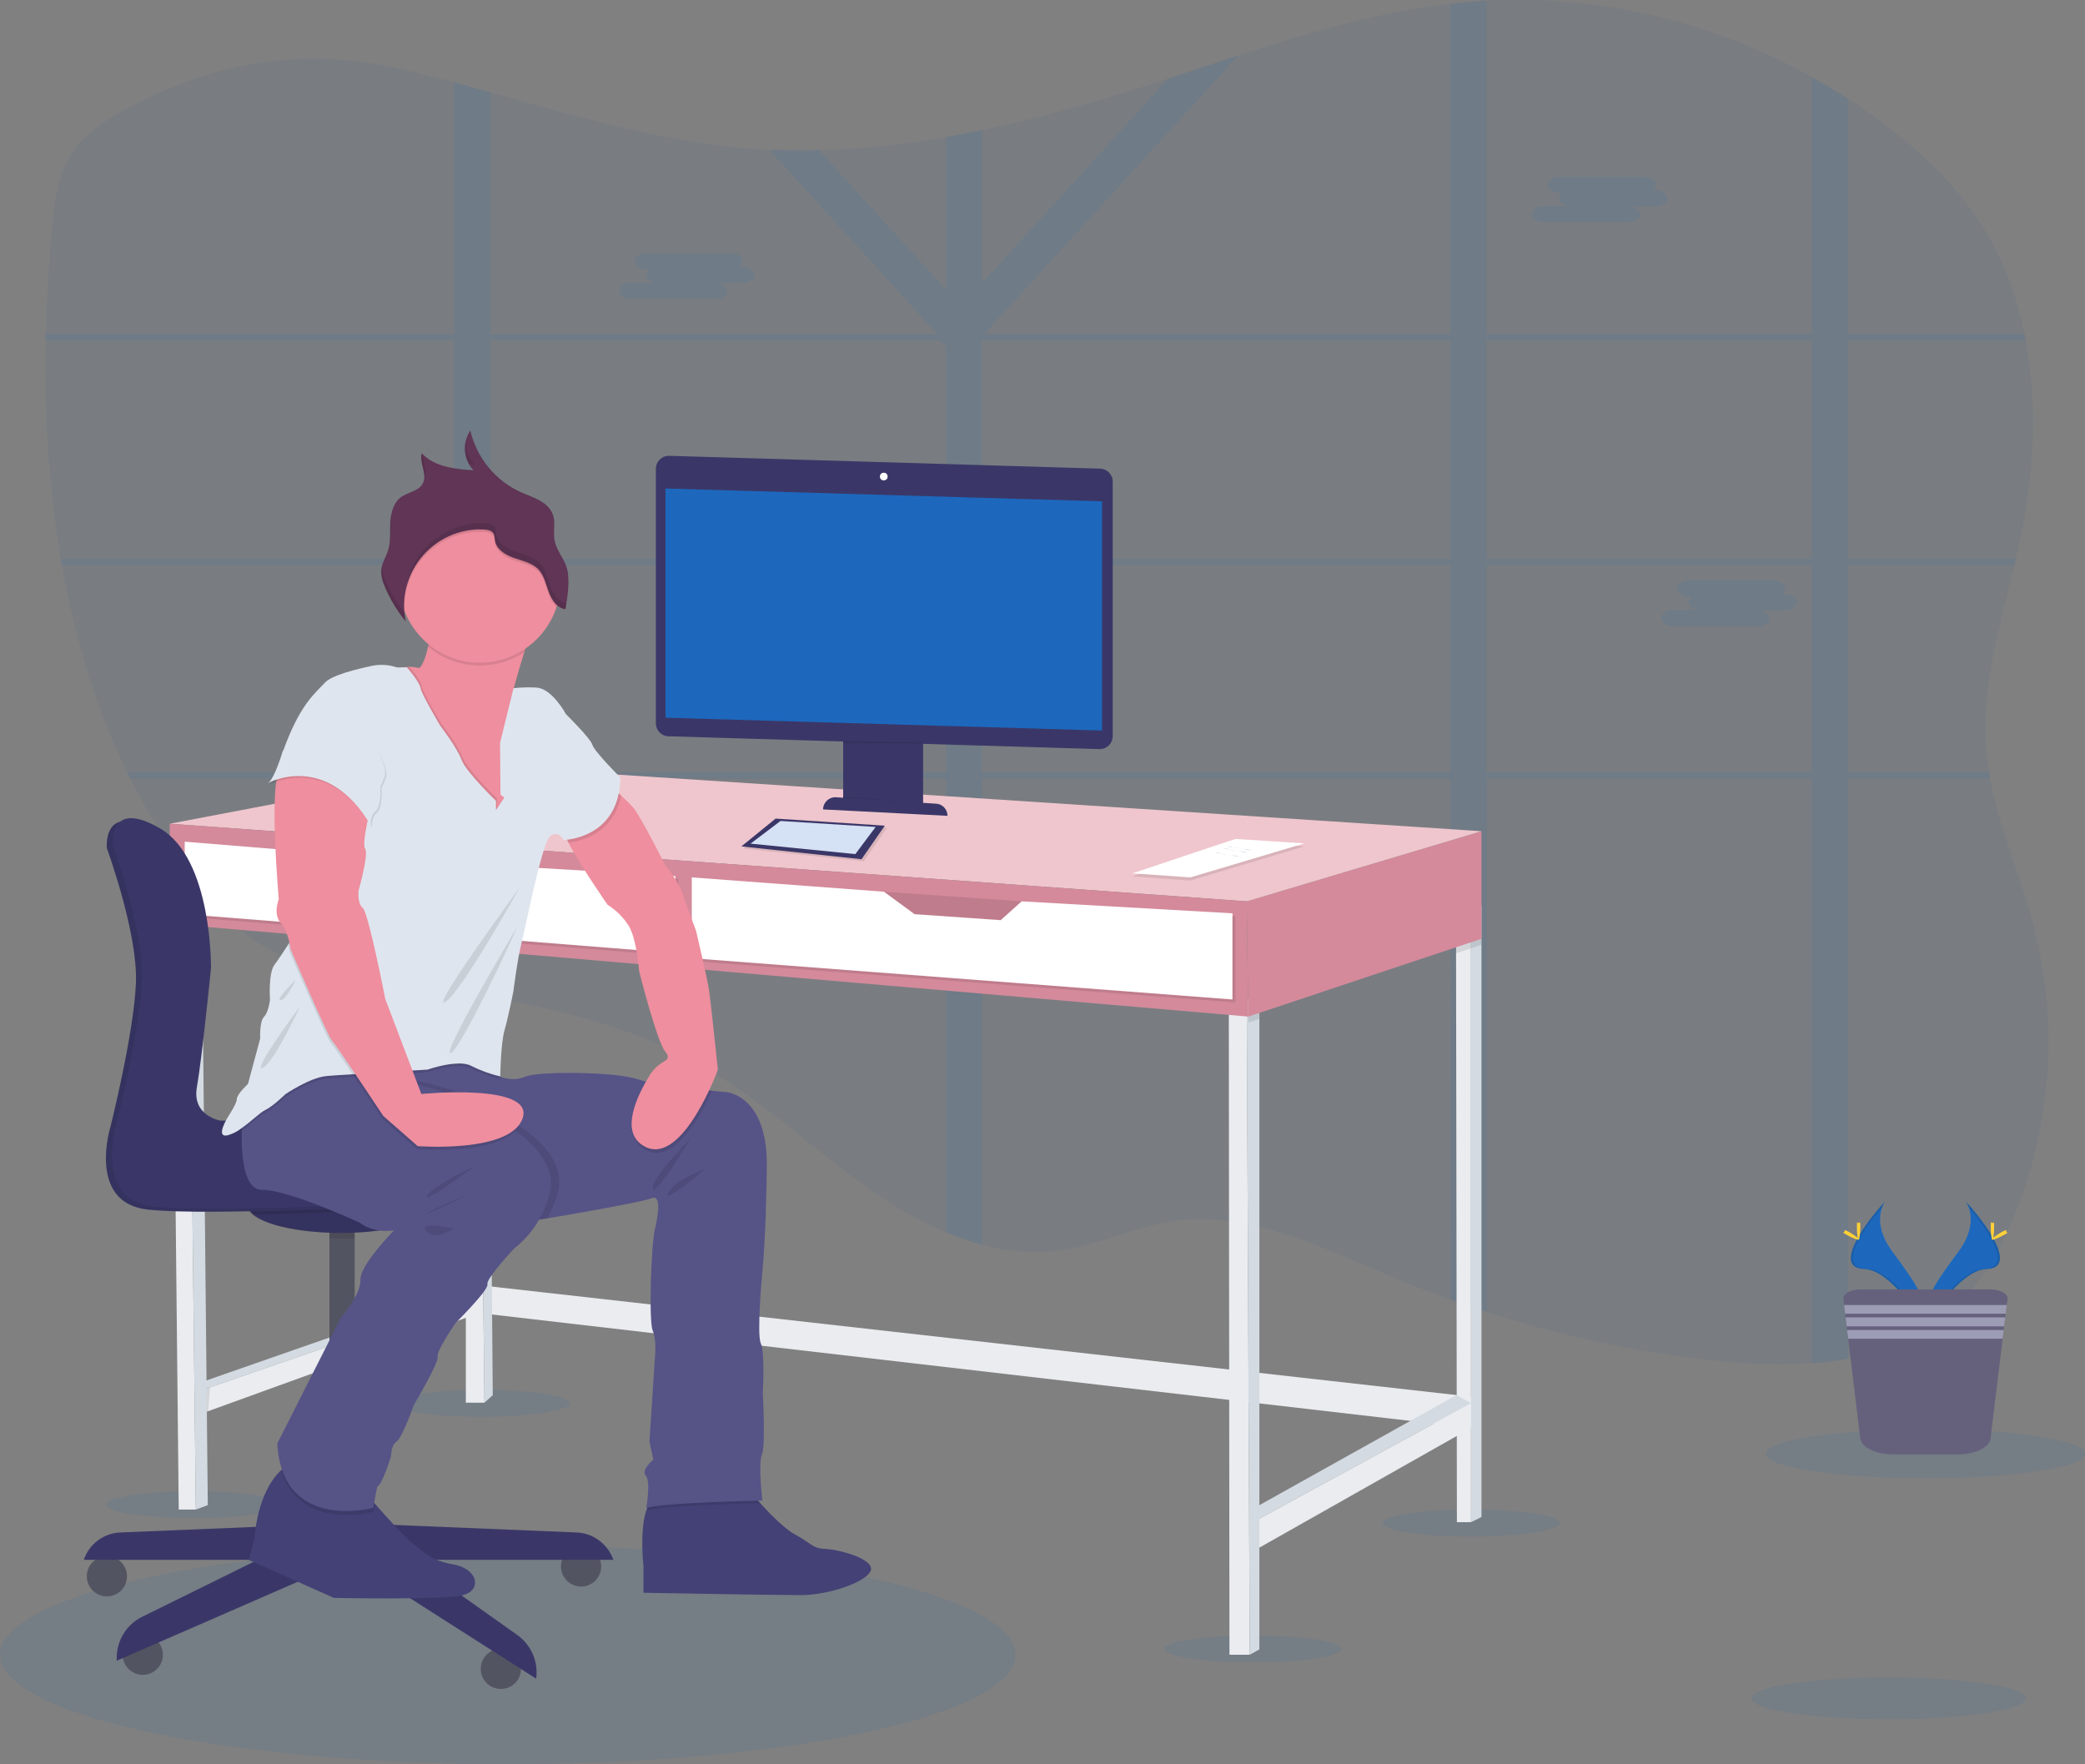 <?xml version="1.0" encoding="utf-8"?>
<!-- Generator: Adobe Illustrator 22.0.0, SVG Export Plug-In . SVG Version: 6.00 Build 0)  -->
<svg version="1.1" id="_x35_0c81bbe-f144-4d6a-ab3d-5352da295715"
	 xmlns="http://www.w3.org/2000/svg" xmlns:xlink="http://www.w3.org/1999/xlink" x="0px" y="0px" viewBox="0 0 975.3 825.2"
	 style="enable-background:new 0 0 975.3 825.2;" xml:space="preserve">
<rect x="0" y="0" width="975.3" height="825.2" fill="#808080" stroke="none"/>
<style type="text/css">
	.st0{opacity:0.1;fill:#1D68BD;enable-background:new    ;}
	.st1{opacity:0.1;fill:#40648E;enable-background:new    ;}
	.st2{fill:#EAECF0;}
	.st3{fill:#D3DAE1;}
	.st4{opacity:0.1;enable-background:new    ;}
	.st5{fill:#D48A9B;}
	.st6{fill:#EFC6CD;}
	.st7{fill:#FFFFFF;}
	.st8{fill:#535461;}
	.st9{fill:#3A3768;}
	.st10{fill:#434175;}
	.st11{fill:#565387;}
	.st12{fill:#EE8E9E;}
	.st13{fill:#DFE5EE;}
	.st14{fill:#603556;}
	.st15{opacity:0.1;}
	.st16{fill:#1D68BD;}
	.st17{fill:#D5E1F4;}
	.st18{fill:#FFD037;}
	.st19{fill:#65617D;}
	.st20{fill:#9D9CB5;}
</style>
<title>work time</title>
<ellipse class="st0" cx="91" cy="703.8" rx="41.4" ry="6.3"/>
<ellipse class="st0" cx="688.1" cy="712.4" rx="41.4" ry="6.3"/>
<ellipse class="st0" cx="586.1" cy="771.3" rx="41.4" ry="6.3"/>
<ellipse class="st0" cx="225.1" cy="656.4" rx="41.4" ry="6.3"/>
<ellipse class="st0" cx="237.5" cy="774" rx="237.5" ry="51.2"/>
<path class="st1" d="M942.2,568.9c-6.4,15.5-14.8,30.3-26.6,41.6c-14.3,13.8-32.2,21.4-51.2,25c-5.6,1-11.3,1.8-17,2.2
	c-15.1,1.2-30.5,0.4-45.3-1.2c-36.3-4-72-11.6-106.7-22.8c-5.7-1.8-11.4-3.8-17-5.8c-8.5-3-16.9-6.3-25.3-9.8
	c-34-14.2-69.2-32.3-105.3-26.7c-17.5,2.7-34,11-51.6,13.5c-12.3,1.6-24.9,0.7-36.8-2.6c-5.8-1.6-11.5-3.5-17-5.9
	c-12.4-5.4-24.3-12.1-35.3-20c-26.5-18.5-50.3-41.5-78.2-57.5c-30.8-17.7-64.8-26.1-99.5-32.4c-5.6-1-11.3-2-17-2.9
	c-16-2.6-32.1-5.1-48-8c-15.3-2.8-30.8-6.3-44.1-14.8c-9.5-6-17.5-14.4-24.8-23.3C82,401.1,70.4,383.3,61,364.3c-0.5-1-1-2-1.5-3
	c-14.7-30.1-24.6-63-30.6-97c-0.2-1-0.4-2-0.5-3c-5.7-33.3-7.8-67.8-7.1-102l0.1-3c0.4-16.9,1.4-33.7,3-50.3
	c1.1-11.7,2.6-23.8,8.7-33.6s15.9-16.1,25.7-21.3C102,28,143.5,21.6,190.1,32.8c7.5,1.8,14.9,3.7,22.4,5.7c5.7,1.5,11.3,3.1,17,4.7
	c39.1,10.9,78.2,22.5,118.6,26c3.9,0.3,7.8,0.6,11.7,0.8c7.7,0.4,15.5,0.4,23.2,0.2c19.9-0.6,39.8-2.6,59.4-6.1
	c5.7-1,11.3-2.1,17-3.3c24.4-5.1,48.6-11.9,72.4-19.4c4.9-1.5,9.7-3.1,14.6-4.7c10.9-3.6,21.8-7.2,32.8-10.8
	c32.7-10.6,65.5-20.3,99.3-24.2c2.9-0.3,5.8-0.6,8.7-0.9c2.8-0.2,5.5-0.4,8.3-0.6c52.5-2.8,105.5,9.8,152,35.7
	c5.8,3.2,11.4,6.6,17,10.2c7.7,5,15.2,10.4,22.4,16.2c14.8,11.8,28.7,25.3,39.3,41.6c10.3,15.8,17,33.5,20.8,52.2c0.2,1,0.4,2,0.6,3
	c5.7,30.1,3.9,62.4-2.4,92.5c-0.7,3.2-1.4,6.3-2.1,9.5c-0.2,1-0.5,2-0.7,3c-6.8,28.5-15.6,56.9-13.3,86.1c0.3,3.7,0.8,7.3,1.3,10.9
	c0.2,1,0.3,2,0.5,3c4.5,23.8,14.6,46.3,20.7,69.9C963,478.9,959.7,526.1,942.2,568.9z"/>
<path class="st0" d="M864.4,159.3h83.2c-0.2-1-0.4-2-0.6-3h-82.6V46.4c-5.6-3.6-11.2-7-17-10.2v120.1h-152V0.4
	c-2.8,0.1-5.5,0.3-8.3,0.6s-5.8,0.5-8.7,0.9v154.4h-217l-0.5-0.6L579.2,26c-10.9,3.5-21.9,7.2-32.8,10.8l-86.9,95.4V60.8
	c-5.7,1.2-11.3,2.3-17,3.3v71.3L383,70.2c-7.7,0.2-15.5,0.1-23.2-0.2l78.2,85.8l-0.5,0.6h-208V43.2c-5.7-1.6-11.3-3.2-17-4.7v117.8
	H21.3l-0.1,3h191.2v102H28.4c0.2,1,0.3,2,0.5,3h183.6v97H59.5c0.5,1,1,2,1.5,3h151.5v99.3c5.7,0.9,11.3,1.9,17,2.9V364.3h213v212
	c5.5,2.4,11.2,4.3,17,5.9V364.3h219v243.6c5.6,2,11.3,4,17,5.8V364.3h152v273.4c5.7-0.4,11.4-1.2,17-2.2V364.3h66.5
	c-0.2-1-0.4-2-0.5-3h-66v-97h77.9c0.2-1,0.5-2,0.7-3h-78.6V159.3z M847.4,159.3v102h-152v-102H847.4z M678.4,261.3h-219v-102h219
	V261.3z M229.4,159.3h210l3,2.7v99.3h-213V159.3z M229.4,361.3v-97h213v97H229.4z M459.4,361.3v-97h219v97H459.4z M847.4,361.3h-152
	v-97h152V361.3z"/>
<path class="st0" d="M774.4,89H773c0.9-0.5,1.6-1.5,1.6-2.6l0,0c0-2.1-2.5-3.8-5.6-3.8h-39.4c-3.1,0-5.6,1.7-5.6,3.8l0,0
	c0,2.1,2.5,3.8,5.6,3.8h1.3c-0.9,0.5-1.5,1.5-1.6,2.6c0,1.8,1.8,3.2,4.3,3.6h-11.4c-3.1,0-5.6,1.7-5.6,3.8s2.5,3.8,5.6,3.8h39.4
	c3.1,0,5.6-1.7,5.6-3.8c0-1.8-1.8-3.2-4.3-3.6h11.3c3.1,0,5.6-1.7,5.6-3.8S777.5,89,774.4,89z"/>
<path class="st0" d="M347.2,124.8h-1.3c0.9-0.6,1.5-1.5,1.6-2.6l0,0c0-2.1-2.5-3.8-5.6-3.8h-39.4c-3.1,0-5.6,1.7-5.6,3.8l0,0
	c0,2.1,2.5,3.8,5.6,3.8h1.3c-0.9,0.6-1.5,1.5-1.6,2.6c0,1.8,1.8,3.2,4.3,3.6h-11.3c-3.1,0-5.6,1.7-5.6,3.8s2.5,3.8,5.6,3.8h39.4
	c3.1,0,5.6-1.7,5.6-3.8c0-1.8-1.9-3.2-4.3-3.6h11.4c3.1,0,5.6-1.7,5.6-3.8C352.8,126.5,350.3,124.8,347.2,124.8z"/>
<path class="st0" d="M834.8,277.9h-1.3c0.9-0.6,1.5-1.5,1.6-2.6l0,0c0-2.1-2.5-3.8-5.6-3.8h-39.4c-3.1,0-5.6,1.7-5.6,3.8l0,0
	c0,2.1,2.5,3.8,5.6,3.8h1.3c-0.9,0.6-1.5,1.5-1.6,2.6c0,1.8,1.8,3.2,4.3,3.6h-11.4c-3.1,0-5.6,1.7-5.6,3.8s2.5,3.8,5.6,3.8h39.4
	c3.1,0,5.6-1.7,5.6-3.8c0-1.8-1.8-3.2-4.3-3.6h11.3c3.1,0,5.6-1.7,5.6-3.8S837.9,277.9,834.8,277.9z"/>
<polygon class="st2" points="227.4,601.5 688.1,653.3 688.1,667.9 226.2,614.4 "/>
<polygon class="st2" points="226.6,656.1 217.9,656.1 217.9,439 224.2,440.9 224.3,447.4 "/>
<polygon class="st3" points="230.5,652.6 226.6,656.1 224.3,447.4 224.2,440.9 228.8,440.9 228.8,447.8 "/>
<polygon class="st3" points="92.8,647 220.4,602.5 220.4,606.7 92.8,650.8 "/>
<polygon class="st2" points="95.1,660.9 92.8,650.8 220.4,606.7 220.4,615.5 "/>
<polygon class="st2" points="688.1,425.1 688.1,712 681.5,712 681.1,445.9 681.1,437.4 "/>
<polygon class="st3" points="693,423.7 693,709.6 688.1,712 688.1,425.1 "/>
<polygon class="st3" points="586.1,705.7 681.4,652.5 688.1,656.4 586.1,712 "/>
<polygon class="st2" points="589.1,723.9 586.1,712 688.1,656.4 688.1,667.9 "/>
<polygon class="st2" points="574.8,471 575.1,774 584.6,774 583.2,467.5 "/>
<polygon class="st3" points="589.1,464.7 589.1,771.5 584.6,774 583.2,467.5 583.7,467.2 "/>
<polygon class="st2" points="91.6,706.1 83.6,706.1 80.8,435.1 80.8,430.4 88.5,430.4 88.5,435.7 "/>
<polygon class="st3" points="97.2,704 91.6,706.1 88.5,435.7 88.5,430.4 94.4,430.4 94.5,436.2 "/>
<polygon class="st4" points="583.7,467.2 589.1,464.7 589.1,476.6 583.9,478.3 "/>
<polygon class="st4" points="693,423.7 693,441.9 688.1,443.6 681.1,445.9 681.1,437.4 688.1,425.1 "/>
<polygon class="st5" points="693,388.8 693,439.1 583.9,475.5 583.2,421.6 "/>
<polygon class="st6" points="79.4,385.3 222.8,358 693,388.8 583.2,421.6 "/>
<polygon class="st4" points="94.4,430.4 94.5,436.2 88.5,435.7 80.8,435.1 80.8,430.4 "/>
<polygon class="st4" points="228.8,447.8 224.3,447.4 217.9,446.9 217.9,439 224.2,440.9 228.8,440.9 "/>
<polygon class="st5" points="79.4,385.3 79.4,432.1 583.9,475.5 583.2,421.6 "/>
<polygon class="st5" points="479.4,441 413.5,441 413.5,417.1 479.4,421.7 "/>
<polygon class="st4" points="479.4,441 413.5,441 413.5,417.1 479.4,421.7 "/>
<polygon class="st4" points="325,411.9 325,449.6 577.9,468.9 577.9,428.6 479.2,423 469.5,431.8 429.2,429 414.9,418.5 "/>
<polygon class="st7" points="323.6,410.4 323.6,448.2 576.5,467.5 576.5,427.2 477.9,421.6 468.1,430.4 427.8,427.6 413.5,417.1 "/>
<polygon class="st5" points="167.5,400.3 227.4,404.5 226.6,423.5 187.6,423.5 161.5,413.2 "/>
<polygon class="st4" points="167.5,400.3 227.4,404.5 226.6,423.5 187.6,423.5 161.5,413.2 "/>
<polygon class="st4" points="87.8,395.1 87.8,429 317.3,447.2 317.3,411.1 228.8,405.9 219.3,412.9 183.6,410.8 168.9,401.7 "/>
<polygon class="st7" points="86.4,393.7 86.4,427.6 315.9,445.8 315.9,409.8 227.4,404.5 217.9,411.5 182.2,409.4 167.5,400.3 "/>
<polygon class="st4" points="96.7,649.5 98.2,648.9 97.4,660.1 96.7,660.4 "/>
<polygon class="st4" points="577.9,393.8 610.1,395.9 556.8,411.9 529.7,409.9 "/>
<polygon class="st7" points="577.9,392.4 610.1,394.5 556.8,410.4 529.7,408.5 "/>
<path class="st3" d="M574.1,396c1.3-0.5,2.6,0.5,4,0.7c0.8,0.1,1.6,0,2.3,0.1c1.6,0.2,3.2,1.3,4.7,0.7"/>
<path class="st3" d="M572.4,397c1.3-0.5,2.6,0.5,4,0.7c0.8,0.1,1.6,0,2.3,0.1c1.6,0.2,3.1,1.3,4.6,0.7"/>
<path class="st3" d="M568.6,398.9c1.3-0.5,2.6,0.5,4,0.7c0.8,0.1,1.6,0,2.3,0.1c1.6,0.2,3.1,1.3,4.6,0.7"/>
<circle class="st8" cx="50" cy="737.3" r="9.4"/>
<circle class="st8" cx="66.8" cy="774" r="9.4"/>
<circle class="st8" cx="234.3" cy="780.6" r="9.4"/>
<circle class="st8" cx="271.8" cy="732.7" r="9.4"/>
<rect x="154.1" y="571.4" class="st8" width="11.8" height="73.5"/>
<rect x="154.1" y="633" class="st4" width="11.8" height="11.9"/>
<rect x="151.8" y="635.8" class="st9" width="16.3" height="81.5"/>
<path class="st9" d="M269.7,716.8L163,712.4v17.2h123.9C284.3,722.2,277.5,717.1,269.7,716.8z"/>
<path class="st9" d="M56.3,716.8l106.7-4.4v17.2H39.2C41.7,722.2,48.5,717.1,56.3,716.8z"/>
<path class="st9" d="M151.8,714.2l-85.2,42c-7.4,3.6-12,11.1-12,19.3v1.3l99.5-43.4l14-1l82.7,52.8l0,0c1.1-8-2.4-15.9-8.9-20.5
	l-73.8-52.3L151.8,714.2z"/>
<path class="st4" d="M165.8,571.4v7.9c-2.1,0.1-4.2,0.1-6.3,0.1c-1.9,0-3.7,0-5.5-0.1v-8H165.8z"/>
<ellipse class="st9" cx="159.5" cy="564" rx="43.4" ry="12.7"/>
<path class="st4" d="M202.5,564c-0.1,1.4-0.8,2.8-1.9,3.7c-5.4,5.2-21.9,9-41.5,9c-19.2,0-35.4-3.6-41.2-8.7c-1.3-0.9-2.1-2.4-2.2-4
	c0-7,19.4-12.7,43.4-12.7S202.5,557,202.5,564z"/>
<path class="st4" d="M202.9,564c-0.1,1.4-0.8,2.8-1.9,3.7c-5.5-1.4-9.3-2.5-9.3-2.5s-38.2,2.1-73.4,2.9c-1.3-0.9-2.1-2.4-2.2-4
	c0-7,19.4-12.7,43.4-12.7S202.9,557,202.9,564z"/>
<path class="st9" d="M50,396.8c0,0,14.4,39.2,13.6,62.6S51.7,527,51.7,527s-11.2,35.7,17.5,38.8s122.5-2.1,122.5-2.1
	s35,10.5,46.2,5.9c4.4-1.8,8.1-5.6,11.1-9.7c6.6-9.1,4.7-21.8-4.4-28.4c-0.3-0.2-0.6-0.4-0.9-0.6c-5.2-3.3-10.9-5.7-16.9-7.2
	c-1.3-0.3-2.6-0.5-3.9-0.5l-122.3,2.4c0,0-13.6-2.1-11.2-15.7s6.6-55.6,6.6-55.6s0.7-51.1-23.8-65.4S50,396.8,50,396.8z"/>
<path class="st4" d="M50,396.7c0,0,14.4,39.2,13.6,62.6s-11.9,67.5-11.9,67.5s-11.2,35.7,17.5,38.8s122.5-2.1,122.5-2.1
	s35,10.5,46.2,6c4.4-1.8,8.1-5.7,11.1-9.7c6.6-9.1,4.7-21.8-4.4-28.5c-0.3-0.2-0.6-0.4-0.9-0.6c-5.2-3.2-10.9-5.7-16.9-7.2
	c-1.3-0.3-2.6-0.5-3.9-0.5l-122.3,2.4c0,0-13.6-2.1-11.2-15.8s6.6-55.6,6.6-55.6s0.7-51.1-23.8-65.4S50,396.7,50,396.7z"/>
<path class="st9" d="M52.8,395.4c0,0,14.4,39.2,13.6,62.6c-0.7,23.4-11.9,67.5-11.9,67.5S43.4,561.3,72,564.4s122.4-2.1,122.4-2.1
	s35,10.5,46.2,6c4.4-1.8,8.1-5.7,11.1-9.7c6.6-9.1,4.7-21.8-4.4-28.4c-0.3-0.2-0.6-0.4-0.9-0.6c-5.2-3.3-10.9-5.7-16.9-7.3
	c-1.3-0.3-2.6-0.5-3.9-0.5l-122.3,2.4c0,0-13.6-2.1-11.2-15.7s6.6-55.6,6.6-55.6s0.7-51.1-23.8-65.4S52.8,395.4,52.8,395.4z"/>
<path class="st10" d="M301,732.3V745c0,0,60.4,1.1,73.7,1.1s31.6-6.5,32.7-11.8s-15.3-9.6-21.4-9.8s-6.3-2.6-14.2-6.8
	c-4.4-2.3-11.2-9.1-16.2-14.6c-3.9-4.2-6.7-7.7-6.7-7.7s-32.5-0.7-41.9,4.6c-2.2,1.2-3.6,3.6-4.7,6.5
	C299.1,716.3,301,732.3,301,732.3z"/>
<path class="st4" d="M302.5,706.5c6.8-2.4,46.7-3.3,53.3-3.4c-3.9-4.2-6.7-7.7-6.7-7.7s-32.5-0.7-41.9,4.6
	C305,701.2,303.5,703.6,302.5,706.5z"/>
<path class="st11" d="M127.2,504.8l3.5,2.1l1.3,0.8l5.1,3.1c27.4,16.5,102.2,61.3,106.3,61c1.1-0.1,4.3-0.6,8.7-1.3
	c1.2-0.2,2.5-0.4,3.8-0.6c17.1-2.8,45.6-8,48.8-9.4c4.4-2,3.5,6.8,1.7,14.2s-3,43-1.1,47.6s1.1,12,1.1,12l-2.6,39.9l1.8,8.5
	c0,0-5.9,4.8-3.5,7.6s0.2,15.1,0.2,15.1c7-2.6,54.3-3.5,54.3-3.5s-2-17.5-0.2-21.6s0.4-28.8,0.4-28.8s1.1-18.8-0.9-23.1
	s0.6-32.3,0.6-32.3s1.8-16.6,2.2-50.4s-19.2-34.9-19.2-34.9s-2.6-0.2-6.6-0.6c-7.8-0.8-20.7-2.2-29.4-4c-1.8-0.4-3.5-0.8-5.2-1.4
	c-10.7-3.6-46.7-3.8-52.6-1.2c-5.7,2.5-11.3,0.2-11.8,0l0,0l-4.6-7.4l-43.8,3.7l-4.6,0.4l-43.1,3.7l-3,0.3L127.2,504.8z"/>
<path class="st4" d="M302.6,538.2c12.7,6.2,24.8-15.8,30.5-28.2c-7.8-0.8-20.7-2.2-29.4-4C298,515.6,290.4,532.3,302.6,538.2z"/>
<path class="st12" d="M264.4,389.8c0.3,1.5,0.8,2.9,1.5,4.3c4.7,9.5,18.3,29.1,18.3,29.1c4,2.5,7.5,6,10,10
	c3.7,6.3,4.8,21.2,4.8,21.2s8.3,32.9,12.2,37.5c2,2.3,1.1,3.7-0.3,4.4c-2.8,1.6-5.2,3.8-6.9,6.5c-5.7,9.2-14.9,27.4-2,33.7
	c17.5,8.5,33.8-36.1,33.8-36.1s-3.3-31.6-4.1-37.1s-6.1-27.9-6.1-27.9s-3.7-9.6-5.9-16.4s-8.7-14.6-8.7-14.6s-11.8-23.6-15.1-27
	c-1.5-1.6-3.6-3.7-5.5-5.4c-2.1-2-3.9-3.6-3.9-3.6S264.2,384.6,264.4,389.8z"/>
<path class="st10" d="M116.5,729.7l39.7,17.7c0,0,51.4,1.1,60.4-1.3s7-12.4-4.8-14.4s-14.6-7.2-18.5-9.6
	c-2.6-1.6-12.1-12.1-17.9-18.7c-2.8-3.2-4.8-5.5-4.8-5.5s-7.6-20.3-28.8-15.7c-3.9,0.8-7.4,2.7-10.3,5.5
	c-11.4,10.6-12.4,31.5-12.4,31.5L116.5,729.7z"/>
<path class="st4" d="M132,507.7l5.1,3.1c27.4,16.5,102.2,61.3,106.3,61c1.1-0.1,4.3-0.6,8.7-1.3c1.2-0.2,2.5-0.4,3.8-0.6l0.1-0.2
	c2.2-3.8,3.9-8,5-12.2c4.6-17.5-18.1-30.8-18.1-30.8l-4.8-3.7c-5.5-9.2-44.7-17.9-44.7-17.9l-5.1-3.5l-2.7-1.8l-0.7-0.5l-6.1-4.1
	l-30.8,2.2l-9.1,5.9l-1,0.6l-3.3,2.2L132,507.7z"/>
<path class="st4" d="M131.5,687.6c8.4,28.9,43.2,19.5,43.2,19.5l0.7-3.7c-2.8-3.2-4.8-5.5-4.8-5.5s-7.6-20.3-28.8-15.7
	C137.9,683,134.4,684.9,131.5,687.6z"/>
<path class="st11" d="M122.4,556.5c12.9,0,46,15.5,46,15.5c6.8,5.2,15.9,3.5,15.9,3.5s-16.1,16.4-15.7,23.1s-9.2,17.9-9.2,17.9
	l-29.7,58.7c2.2,41.7,44.9,30.1,44.9,30.1l1.8-9.8c2.6-1.3,6.5-14.4,6.5-14.4s0-5.2,2.6-6.8s8.1-17.2,8.1-17.2s11.8-19.8,11.1-22.5
	s8.5-15.9,8.5-15.9s15.5-15.3,14.8-18s12.5-16.7,12.5-16.7c4.7-3.7,8.7-8.3,11.6-13.5c2.2-3.8,3.9-7.9,5-12.2
	c3.7-14.1-10.3-25.4-15.9-29.3c-1.4-0.9-2.2-1.4-2.2-1.4l-4.8-3.7c-2.5-4.2-12-8.3-21.5-11.5c-6.9-2.3-13.9-4.2-18.4-5.3
	c-3-0.7-4.8-1.1-4.8-1.1l-5.1-3.4l-1.8-1.2l-1.6-1.1L175,496l-13.7,1l-17.1,1.2l-9.1,5.9l-4.4,2.8l-17,11c0,0-0.4,4.2-0.6,9.8
	c0,0.4,0,0.9,0,1.3C112.8,540.4,114.1,556.5,122.4,556.5z"/>
<path class="st12" d="M188,312.1l4.6,16.4c0,0,8.1,28.1,9,30.1s22,21.8,22.9,22.2s12.4,7,12.4,7s0.9-36,0-46.5
	c-0.1-2.3,0.1-4.6,0.6-6.9c1.4-8.2,4.9-20.2,7.8-29.5c2.4-7.8,4.5-13.6,4.5-13.6s-51-2.2-49.3,2.8c0.7,1.9,0.4,5.1-0.2,8.2
	c-1.1,5.2-3.2,10.5-4.6,10.1c-1.3-0.3-2.7-0.5-4-0.5C189.7,312.1,188,312.1,188,312.1z"/>
<path class="st4" d="M200.3,302.5c12.8,10.7,31.1,11.7,45,2.5c2.4-7.8,4.5-13.6,4.5-13.6s-51-2.2-49.3,2.8
	C201.1,296.2,200.9,299.3,200.3,302.5z"/>
<path class="st12" d="M186.7,272.2c0,20.8,16.9,37.8,37.7,37.8s37.8-16.9,37.8-37.7s-16.9-37.8-37.7-37.8c0,0,0,0,0,0
	c-20.7-0.1-37.7,16.6-37.7,37.4C186.7,272,186.7,272.1,186.7,272.2z"/>
<path class="st4" d="M188,312.1l4.6,16.4c0,0,8.1,28.1,9,30.1s22,21.8,22.9,22.2s12.4,7,12.4,7s0.9-36,0-46.5
	c-0.1-2.3,0.1-4.6,0.6-6.9l-3,12.1l0.2,24.2l1.7,1.3l-3.9,5.9v-4.4c0,0-14-13.5-16.1-19.2s-10-15.9-10-15.9s-9-15-9.2-17.6
	c-0.2-2-3.9-6.8-5.6-8.7C189.7,312.1,188,312.1,188,312.1z"/>
<path class="st4" d="M264.4,389.8c0.3,1.5,0.8,2.9,1.5,4.3c4.8-0.5,21-3.5,24.6-22.1c-2.1-2-3.9-3.6-3.9-3.6
	S264.2,384.6,264.4,389.8z"/>
<path class="st4" d="M113,529c4.4-3.1,8.6-7.4,11.1-8.5c3.7-1.8,9.4-7.4,9.4-7.4s1.4-1,3.6-2.3c4.1-2.4,10.7-5.8,15.8-6.2
	c4.5-0.4,19.7-1.3,31.6-2.1l15.5-1c0,0,14.2-5,20.3-1.8c4.4,2.2,9,3.9,13.7,5c0,0,0-0.5,0-1.3l0,0l-4.6-7.4l-48.4,4.1l-6.1-4.1
	l-30.8,2.2l-9.1,5.9l-7.9,0.7l3.5,2.1l-17,11C113.6,517.9,113.1,522.7,113,529z"/>
<path class="st13" d="M106.6,531c2.3-0.7,4.5-1.8,6.4-3.3l0,0c4.4-3.1,8.6-7.3,11.1-8.5c3.7-1.8,9.4-7.4,9.4-7.4s11.6-7.9,19.4-8.5
	c2.1-0.2,6.6-0.5,12-0.8l17.8-1.1l9.2-0.6l8.1-0.5c0,0,14.2-5,20.3-1.8c4.4,2.2,9,3.9,13.7,5c0,0,0.2-15.3,2-21.6s4.1-17.9,4.1-17.9
	s2-15.9,3.9-23.1s9.6-47.3,13.5-50s6.1,2,6.1,2s26.2-0.4,26.6-29.2c0,0-12.2-12.2-13.1-15.3s-12.4-14.4-12.4-14.4s-6.5-12.2-14-12.4
	c-3.5-0.2-7-0.1-10.5,0.3l-6.3,25.6l0.2,24.2l1.8,1.3l-3.9,5.9v-4.3c0,0-14-13.5-16.1-19.2s-10-16-10-16s-8.9-15-9.2-17.6
	s-6.3-9.6-6.3-9.6c-1.2-0.1-2.5-0.1-3.7,0c-0.6,0-1.1,0-1.6-0.2c-3.5-1.1-7.3-1.3-10.9-0.6c-7.5,1.6-19,4.4-22.2,7.9
	c-4.8,5.2-11.8,10.3-19.6,32.1l42.3,15.3l-3.6,6.9l-33.7,64c0,0-1.1,1.8-2.6,4.2l0,0c-2,3.1-4.6,7.1-6.3,9.3
	c-3.1,3.9-2.2,16.4-2.2,16.4s-0.6,5.9-2.8,8.1s-1.8,10.2-1.8,10.2l-5.7,21.2c0,0-5.2,4.8-5.2,7s-4.1,8.3-4.1,8.3
	S100.3,532.5,106.6,531z"/>
<path class="st4" d="M134.8,441.6L134.8,441.6c0.3,1.2,0.5,2.4,0.7,3.6c0,0,17.2,40.4,19.4,42.8c0.7,0.7,3.2,4.4,6.4,9l3.6,5.4
	c6.6,9.8,14,20.9,14,20.9l16.1,14.2c0,0,35.1,2.8,46.3-8.6c-1.4-0.9-2.2-1.4-2.2-1.4l-4.8-3.7c-2.5-4.2-12-8.3-21.5-11.5
	c-8.8,0.1-16.1,0.8-16.1,0.8l-2.3-6.1l-2.4-6.3l-12.2-32.1c0,0-7.9-40.6-10.5-42.5s-2-8.1-2-8.1s4.8-17.2,3-19.6s2.8-20.1,2.8-20.1
	c-0.5-1.7-1.2-3.4-2.1-4.9l-33.7,64C137.4,437.4,136.3,439.2,134.8,441.6z"/>
<path class="st12" d="M173.6,376.9c0,0-4.6,17.7-2.8,20.1s-3.1,19.6-3.1,19.6s-0.6,6.1,2,8.1s10.5,42.5,10.5,42.5l16.9,44.5
	c0,0,52.9-5.2,47.4,11.3s-49.1,13.1-49.1,13.1L179.3,522c0,0-21.8-32.9-24-35.3s-19.4-42.8-19.4-42.8s-0.9-8.1-4.6-12.2
	c-3.7-4.1-0.9-11.1-0.9-11.1s-4.6-52.8,0.2-59.1C135.5,355.1,168.6,358,173.6,376.9z"/>
<path class="st4" d="M330.1,546.7c0,0-13.8,4.6-17.4,11.1S330.1,546.7,330.1,546.7z"/>
<path class="st4" d="M323.1,532.3c-0.4,0.7-18.8,19.1-17.7,23.6S323.1,532.3,323.1,532.3z"/>
<path class="st4" d="M222.1,545.4c0,0-20.5,9.7-22.3,13.9S222.1,545.4,222.1,545.4z"/>
<path class="st4" d="M220.8,557.8c0,0-18.5,7.8-21,9.8S220.8,557.8,220.8,557.8z"/>
<path class="st4" d="M212.2,574.6c0,0-8.2,6.1-12.7,1.3S212.2,574.6,212.2,574.6z"/>
<path class="st4" d="M243,415.3c-0.4,0.7-27.7,49.7-34.9,53.5S243,415.3,243,415.3z"/>
<path class="st4" d="M241.7,433.9c0,1.1-26.6,58-31,58.7S241.7,433.9,241.7,433.9z"/>
<path class="st4" d="M140.5,470.5c0,0-12.8,27.5-17.8,29.1S140.5,470.5,140.5,470.5z"/>
<path class="st4" d="M138.3,458.3c0,0-4.4,9.6-7.1,9.6S138.3,458.3,138.3,458.3z"/>
<path class="st4" d="M186.7,272.2c0,4.5,0.8,9,2.4,13.2c-0.6-19.7,14.9-36.1,34.6-36.6c0.9,0,1.7,0,2.6,0c1.8,0.1,4,0.5,4.7,2.2
	c0.3,0.9,0.4,1.8,0.5,2.8c0.5,4.2,4.9,6.9,8.9,8.3s8.5,2.3,11.5,5.4c2.7,2.9,3.4,6.9,4.8,10.6c0.7,2.3,2,4.3,3.7,6
	c6.5-19.8-4.3-41.1-24.1-47.7s-41.1,4.3-47.7,24.1C187.4,264.2,186.7,268.2,186.7,272.2L186.7,272.2z"/>
<path class="st14" d="M257.2,238.1c-3.1-4.2-8.6-5.7-13.4-7.8c-12-5.4-20.8-16.1-23.8-28.9c-3.9,5.8-3.3,13.5,1.5,18.6
	c-8.7-0.6-18.3-1.6-24.2-8c-1.3,4.6,2.7,9.9,0.5,14.1c-1.9,3.7-7,4-10.3,6.5c-3.5,2.6-4.7,7.4-4.9,11.8s0.2,8.9-1.1,13.1
	c-1,3.2-3,6.1-3.2,9.5c0,2.5,0.5,4.9,1.6,7.2c2.5,6,5.8,11.5,9.9,16.5c-4.1-19.3,8.3-38.2,27.6-42.3c2.9-0.6,5.9-0.9,8.9-0.7
	c1.8,0.1,4,0.5,4.7,2.2c0.3,0.9,0.4,1.8,0.5,2.8c0.5,4.2,4.9,6.9,8.9,8.3s8.5,2.3,11.5,5.4c2.7,2.9,3.4,6.9,4.8,10.6s3.9,7.5,7.8,8
	c0.9-5.5,1.8-11,1.2-16.6c-0.6-6-4.6-9.3-6-14.5C258.1,248.2,261,243.2,257.2,238.1z"/>
<path class="st4" d="M146.6,343.8l-13.7,8.3c0,0-3.9,13.3-7,15c0,0,27.5-15.3,48.2,19.9c0,0-0.6-4.6,2.2-6.8s2.2-11.6,2.2-11.6
	c0.8-1.5,1.4-3,2-4.6C182.4,359.3,172.1,331.8,146.6,343.8z"/>
<path class="st13" d="M146.1,342.9l-13.8,8.3c0,0-3.9,13.3-7,15.1c0,0,27.5-15.3,48.2,19.9c0,0-0.6-4.6,2.2-6.8s2.2-11.6,2.2-11.6
	c0.8-1.5,1.4-3,2-4.6C181.9,358.4,171.6,330.9,146.1,342.9z"/>
<g class="st15">
	<path d="M198.5,222.9c0-3.6-2.2-7.5-1.1-11l0.2,0.2C197.8,215.8,199.8,219.6,198.5,222.9z"/>
	<path d="M183,241.7c-0.2,4,0.1,8-0.8,11.9c0.3-3,0.1-6.2,0.3-9.3c0.1-1.5,0.3-2.9,0.6-4.3C183.1,240.6,183,241.1,183,241.7z"/>
	<path d="M178.3,266.9c0.1-0.8,0.2-1.6,0.4-2.3c0,2.4,0.6,4.7,1.6,6.9c2.3,5.4,5.3,10.6,8.9,15.2c0.1,1.3,0.3,2.6,0.6,3.9
		c-4.1-5-7.5-10.5-9.9-16.5C178.8,271.8,178.3,269.3,178.3,266.9z"/>
	<path d="M221.9,217.3c-0.8-0.1-1.7-0.1-2.5-0.2c-1.9-3.4-2.4-7.5-1.5-11.3C217.6,210.1,219,214.2,221.9,217.3z"/>
	<path d="M198,257.4c7.2-8.3,17.8-13,28.8-12.6c1.8,0.1,4,0.5,4.8,2.2c0.3,0.9,0.4,1.8,0.5,2.8c0.5,4.2,4.8,6.9,8.9,8.3
		s8.5,2.3,11.5,5.4c2.7,2.9,3.5,6.9,4.8,10.6s3.9,7.5,7.7,8l-0.4,2.6c-3.9-0.4-6.4-4.3-7.8-8s-2.1-7.8-4.8-10.6
		c-2.9-3.1-7.4-4-11.5-5.4s-8.3-4-8.9-8.3c0-0.9-0.2-1.9-0.5-2.8c-0.8-1.7-2.9-2.1-4.7-2.2c-17.6-0.8-33.1,11.3-36.5,28.6
		C190.7,269.2,193.5,262.7,198,257.4z"/>
</g>
<polygon class="st9" points="431.8,339.7 431.8,378.8 394.4,375.8 394.4,339.7 "/>
<polygon class="st4" points="431.8,375.6 431.8,378.8 394.4,375.8 394.4,372.6 "/>
<path class="st9" d="M443.2,381.6l-58.2-3l0,0c0-3.1,2.6-5.7,5.7-5.7h0l46.8,3C440.7,375.9,443.2,378.4,443.2,381.6L443.2,381.6
	L443.2,381.6z"/>
<path class="st9" d="M514.4,350.4l-201.5-6c-3.4,0-6.1-2.7-6.1-6.1c0,0,0,0,0,0v-119c0-3.4,2.7-6.1,6.1-6.1c0,0,0,0,0,0l201.5,6
	c3.4,0,6.1,2.7,6.1,6.1v119C520.5,347.7,517.8,350.4,514.4,350.4L514.4,350.4z"/>
<polygon class="st16" points="515.5,341.7 311.3,335.7 311.3,228.5 515.5,234.5 "/>
<ellipse class="st7" cx="413.4" cy="222.9" rx="1.8" ry="1.8"/>
<polygon class="st4" points="431.8,347.1 394.4,346.5 394.4,347.7 431.8,347.7 "/>
<polygon class="st4" points="363.8,383.9 414.9,387.2 404,402.9 347.8,396.9 "/>
<polygon class="st9" points="362.8,382.9 413.9,386.2 403,401.9 346.8,395.9 "/>
<polygon class="st17" points="365.1,384 409.6,386.8 400.1,399.5 351.1,394.6 "/>
<ellipse class="st0" cx="883.4" cy="794.4" rx="64.2" ry="9.8"/>
<path class="st16" d="M919.5,561.9c0,0,7.1,9.3-3.3,23.4s-19,26-15.5,34.8c0,0,15.7-26.2,28.5-26.5S933.6,577.6,919.5,561.9z"/>
<path class="st4" d="M919.5,561.9c0.6,0.9,1.1,1.9,1.4,2.9c12.5,14.7,19.2,28.4,7.2,28.7c-11.2,0.3-24.6,20.3-27.8,25.4
	c0.1,0.4,0.2,0.8,0.4,1.2c0,0,15.7-26.2,28.5-26.5S933.6,577.6,919.5,561.9z"/>
<path class="st18" d="M932.8,573.8c0,3.3-0.4,6-0.8,6s-0.8-2.7-0.8-6s0.5-1.7,0.9-1.7S932.8,570.5,932.8,573.8z"/>
<path class="st18" d="M937.3,577.7c-2.9,1.6-5.4,2.5-5.6,2.1s1.9-2,4.8-3.6s1.8-0.4,2,0S940.2,576.1,937.3,577.7z"/>
<path class="st16" d="M881.8,561.9c0,0-7.1,9.3,3.3,23.4s19,26,15.5,34.8c0,0-15.7-26.2-28.5-26.5S867.7,577.6,881.8,561.9z"/>
<path class="st4" d="M881.8,561.9c-0.6,0.9-1.1,1.9-1.5,2.9c-12.5,14.7-19.2,28.4-7.1,28.7c11.2,0.3,24.6,20.3,27.8,25.4
	c-0.1,0.4-0.2,0.8-0.4,1.2c0,0-15.7-26.2-28.5-26.5S867.7,577.6,881.8,561.9z"/>
<path class="st18" d="M868.6,573.8c0,3.3,0.4,6,0.8,6s0.8-2.7,0.8-6s-0.5-1.7-0.9-1.7S868.6,570.5,868.6,573.8z"/>
<path class="st18" d="M864,577.7c2.9,1.6,5.4,2.5,5.6,2.1s-2-2-4.8-3.6s-1.7-0.4-2,0S861.1,576.1,864,577.7z"/>
<ellipse class="st0" cx="900.7" cy="680" rx="74.6" ry="11.5"/>
<path class="st19" d="M939.1,607.5l-0.4,2.9l-0.5,4.1l-0.2,1.7l-0.5,4.1l-0.2,1.7l-0.5,4.1l-5.7,46.8c-0.5,4.2-7.3,7.4-15.6,7.4
	h-29.7c-8.2,0-15-3.2-15.6-7.4l-5.7-46.8l-0.5-4.1l-0.2-1.7l-0.5-4.1l-0.2-1.7l-0.5-4.1l-0.3-2.9c-0.3-2.4,3.4-4.4,8.1-4.4H931
	C935.6,603.1,939.3,605.1,939.1,607.5z"/>
<polygon class="st20" points="938.7,610.4 938.2,614.5 863.1,614.5 862.6,610.4 "/>
<polygon class="st20" points="938,616.2 937.5,620.4 863.8,620.4 863.3,616.2 "/>
<polygon class="st20" points="937.3,622.1 936.8,626.2 864.5,626.2 864,622.1 "/>
</svg>
